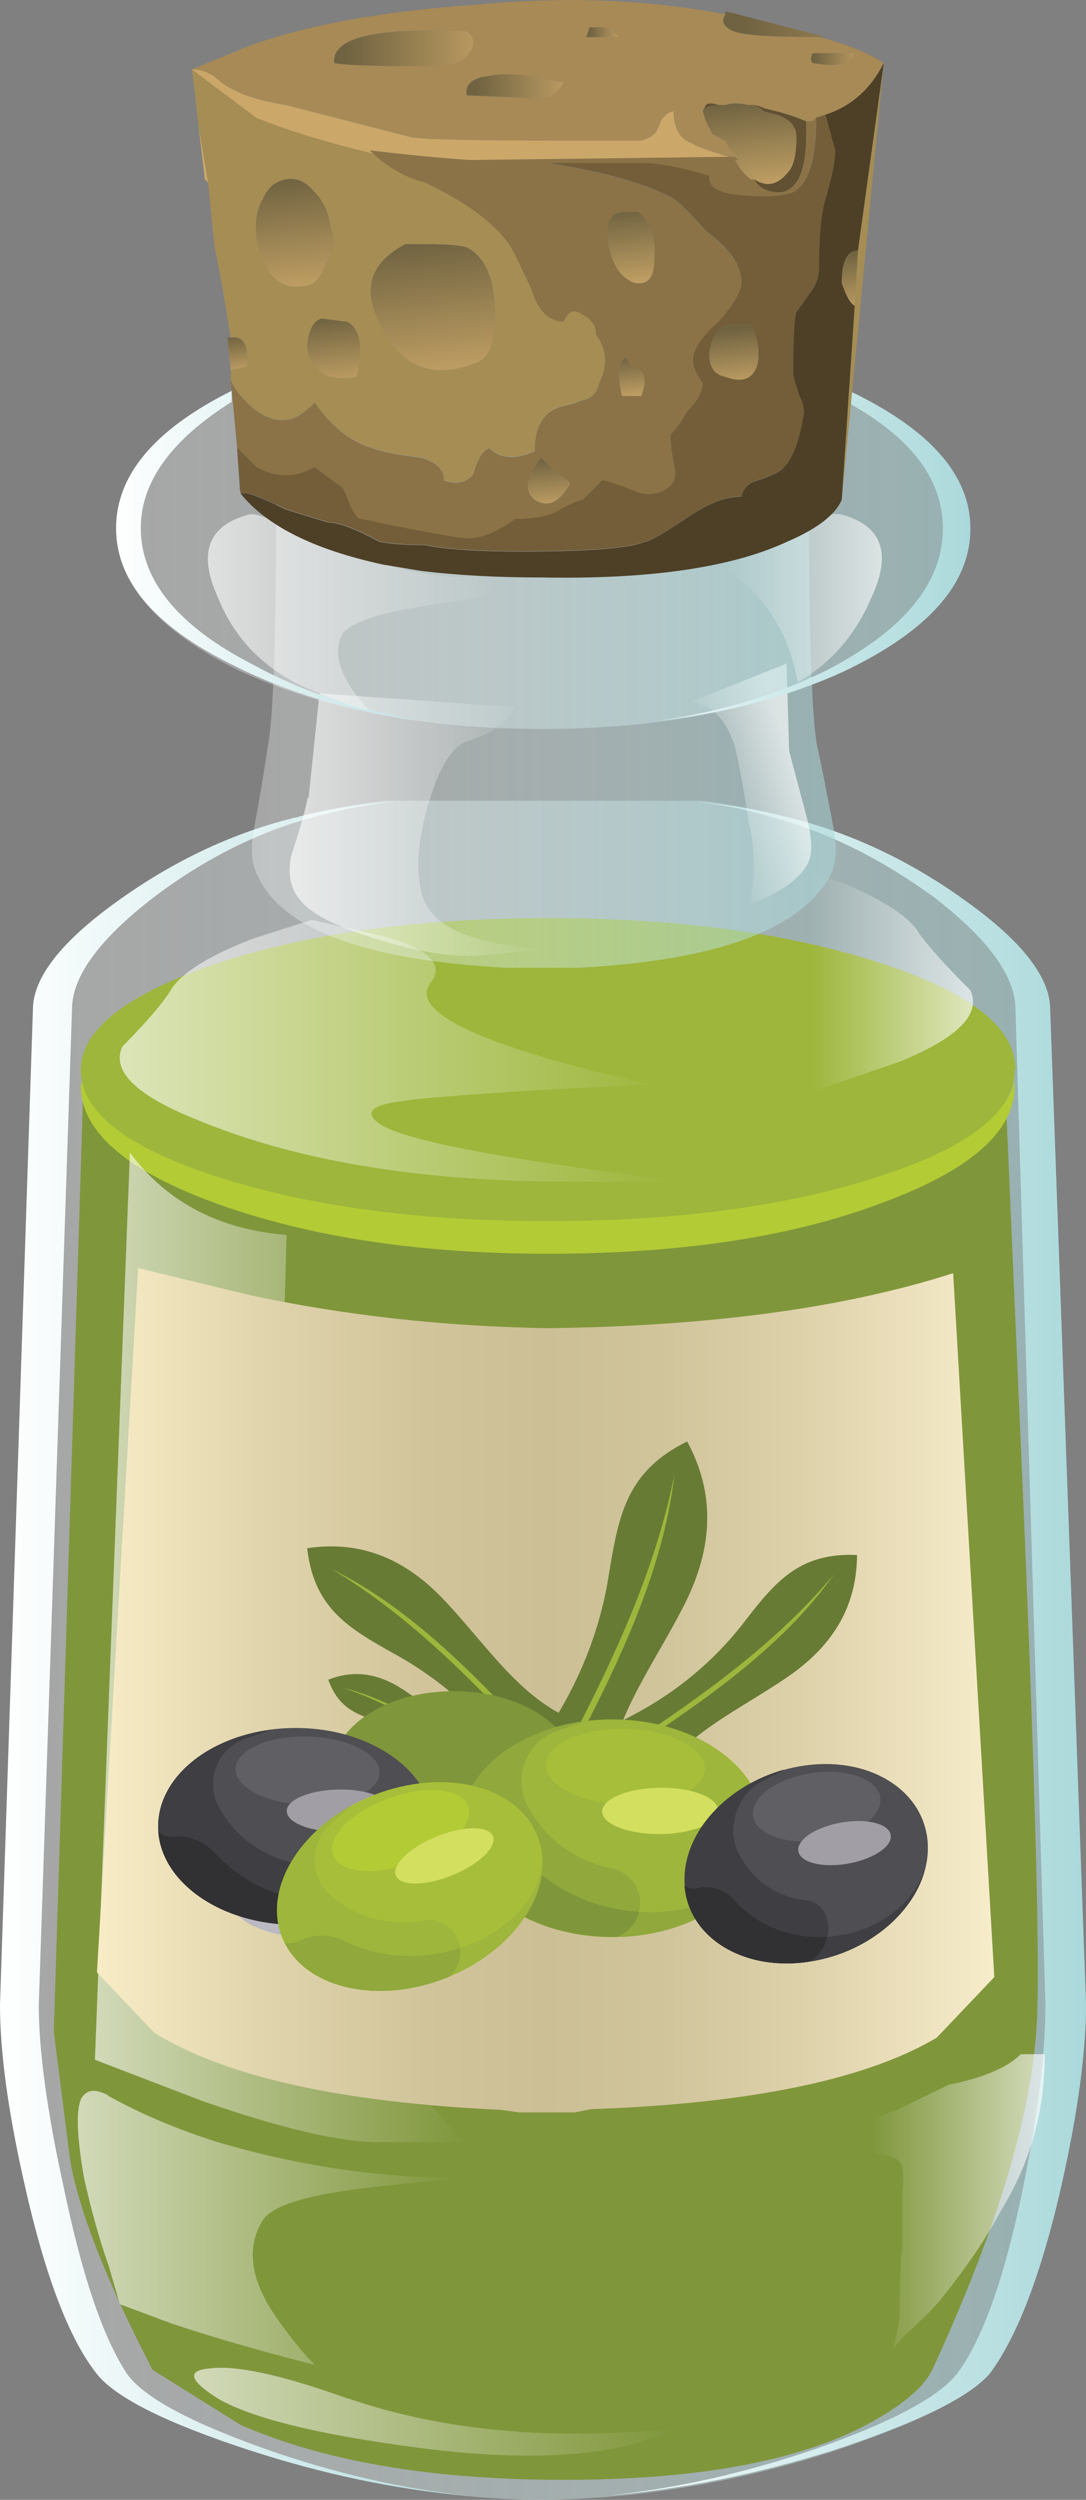 <?xml version="1.0" encoding="utf-8"?>
<!-- Generator: Adobe Illustrator 25.0.0, SVG Export Plug-In . SVG Version: 6.00 Build 0)  -->
<svg version="1.1"
	 id="svg2" xmlns:cc="http://creativecommons.org/ns#" xmlns:dc="http://purl.org/dc/elements/1.1/" xmlns:inkscape="http://www.inkscape.org/namespaces/inkscape" xmlns:ns1="http://sozi.baierouge.fr" xmlns:rdf="http://www.w3.org/1999/02/22-rdf-syntax-ns#" xmlns:sodipodi="http://sodipodi.sourceforge.net/DTD/sodipodi-0.dtd"
	 xmlns="http://www.w3.org/2000/svg" xmlns:xlink="http://www.w3.org/1999/xlink" x="0px" y="0px" viewBox="0 0 369.5 849.8"
	 style="enable-background:new 0 0 369.5 849.8;" xml:space="preserve">
<rect x="0" y="0" width="369.5" height="849.8" fill="#808080" stroke="none"/>
<style type="text/css">
	.st0{fill-rule:evenodd;clip-rule:evenodd;fill:url(#path11_1_);}
	.st1{fill-rule:evenodd;clip-rule:evenodd;fill:#80963B;}
	.st2{fill-rule:evenodd;clip-rule:evenodd;fill:#B3CB35;}
	.st3{fill-rule:evenodd;clip-rule:evenodd;fill:#9DB63B;}
	.st4{fill-rule:evenodd;clip-rule:evenodd;fill:url(#path100_1_);}
	.st5{fill-rule:evenodd;clip-rule:evenodd;fill:url(#path107_1_);}
	.st6{fill-rule:evenodd;clip-rule:evenodd;fill:url(#path114_1_);}
	.st7{fill-rule:evenodd;clip-rule:evenodd;fill:url(#path121_1_);}
	.st8{fill-rule:evenodd;clip-rule:evenodd;fill:url(#path128_1_);}
	.st9{fill-rule:evenodd;clip-rule:evenodd;fill:url(#path135_1_);}
	.st10{fill-rule:evenodd;clip-rule:evenodd;fill:url(#path142_1_);}
	.st11{fill-rule:evenodd;clip-rule:evenodd;fill:url(#path149_1_);}
	.st12{fill-rule:evenodd;clip-rule:evenodd;fill:url(#path156_1_);}
	.st13{fill-rule:evenodd;clip-rule:evenodd;fill:url(#path163_1_);}
	.st14{fill-rule:evenodd;clip-rule:evenodd;fill:url(#path170_1_);}
	.st15{fill-rule:evenodd;clip-rule:evenodd;fill:url(#path177_1_);}
	.st16{fill-rule:evenodd;clip-rule:evenodd;fill:url(#path184_1_);}
	.st17{fill-rule:evenodd;clip-rule:evenodd;fill:url(#path191_1_);}
	.st18{fill-rule:evenodd;clip-rule:evenodd;fill:url(#path198_1_);}
	.st19{fill-rule:evenodd;clip-rule:evenodd;fill:url(#path205_1_);}
	.st20{fill-rule:evenodd;clip-rule:evenodd;fill:url(#path212_1_);}
	.st21{fill-rule:evenodd;clip-rule:evenodd;fill:#A78A56;}
	.st22{fill-rule:evenodd;clip-rule:evenodd;fill:url(#path221_1_);}
	.st23{fill-rule:evenodd;clip-rule:evenodd;fill:url(#path228_1_);}
	.st24{fill-rule:evenodd;clip-rule:evenodd;fill:#615031;}
	.st25{fill-rule:evenodd;clip-rule:evenodd;fill:#8B7347;}
	.st26{fill-rule:evenodd;clip-rule:evenodd;fill:#A58D54;}
	.st27{fill-rule:evenodd;clip-rule:evenodd;fill:url(#path241_1_);}
	.st28{fill-rule:evenodd;clip-rule:evenodd;fill:#735E39;}
	.st29{fill-rule:evenodd;clip-rule:evenodd;fill:#4D4027;}
	.st30{fill-rule:evenodd;clip-rule:evenodd;fill:url(#path252_1_);}
	.st31{fill-rule:evenodd;clip-rule:evenodd;fill:#CBA769;}
	.st32{fill-rule:evenodd;clip-rule:evenodd;fill:url(#path261_1_);}
	.st33{fill-rule:evenodd;clip-rule:evenodd;fill:url(#path268_1_);}
	.st34{fill-rule:evenodd;clip-rule:evenodd;fill:url(#path275_1_);}
	.st35{fill-rule:evenodd;clip-rule:evenodd;fill:url(#path282_1_);}
	.st36{fill-rule:evenodd;clip-rule:evenodd;fill:url(#path289_1_);}
	.st37{fill-rule:evenodd;clip-rule:evenodd;fill:url(#path296_1_);}
	.st38{fill-rule:evenodd;clip-rule:evenodd;fill:url(#path303_1_);}
	.st39{fill-rule:evenodd;clip-rule:evenodd;fill:url(#path310_1_);}
	.st40{fill-rule:evenodd;clip-rule:evenodd;fill:url(#path317_1_);}
	.st41{fill-rule:evenodd;clip-rule:evenodd;fill:url(#path324_1_);}
	.st42{fill-rule:evenodd;clip-rule:evenodd;fill:url(#path331_1_);}
	.st43{fill-rule:evenodd;clip-rule:evenodd;fill:url(#path352_1_);}
	.st44{fill-rule:evenodd;clip-rule:evenodd;fill:#687B35;}
	.st45{fill-rule:evenodd;clip-rule:evenodd;fill:#BBBAC2;}
	.st46{fill-rule:evenodd;clip-rule:evenodd;fill:#90A83C;}
	.st47{fill-rule:evenodd;clip-rule:evenodd;fill:#A6BE39;}
	.st48{fill-rule:evenodd;clip-rule:evenodd;fill:#D3DF5F;}
	.st49{fill-rule:evenodd;clip-rule:evenodd;fill:#4F4E52;}
	.st50{fill-rule:evenodd;clip-rule:evenodd;fill:#3F3F43;}
	.st51{fill-rule:evenodd;clip-rule:evenodd;fill:#313033;}
	.st52{fill-rule:evenodd;clip-rule:evenodd;fill:#605F64;}
	.st53{fill-rule:evenodd;clip-rule:evenodd;fill:#A19EA5;}
</style>
<sodipodi:namedview  bordercolor="#666666" borderopacity="1" gridtolerance="10" guidetolerance="10" id="namedview369" inkscape:current-layer="svg2" inkscape:cx="8.408" inkscape:cy="19.320253" inkscape:pageopacity="0" inkscape:pageshadow="2" inkscape:window-height="645" inkscape:window-maximized="0" inkscape:window-width="785" inkscape:window-x="0" inkscape:window-y="0" inkscape:zoom="6.1077403" objecttolerance="10" pagecolor="#ffffff" showgrid="false">
	</sodipodi:namedview>
<linearGradient id="path11_1_" gradientUnits="userSpaceOnUse" x1="706.508" y1="-116.712" x2="1128.756" y2="-116.712" gradientTransform="matrix(0.85 0 0 -0.85 -598.2 461.794)">
	<stop  offset="0" style="stop-color:#FFFFFF;stop-opacity:0.298"/>
	<stop  offset="1" style="stop-color:#ABD9DB;stop-opacity:0.549"/>
</linearGradient>
<path id="path11" inkscape:connector-curvature="0" class="st0" d="M326.5,304.9c20.6,14.3,30.8,27.1,30.8,38.3l12.2,338.3
	c0,15.6-2.8,36.2-8.4,61.7c-6.8,29.9-15,51.1-24.3,63.6c-6.9,8.1-25.2,17.2-55.2,27.1c-33.6,10.6-67,15.9-100,15.9
	c-31.8-0.6-63.9-6.2-96.3-16.8c-28.6-9.3-46-18.1-52.3-26.2c-9.2-11.8-17.4-33-24.2-63.6c-5.5-24.9-8.4-45.5-8.4-61.7l11.2-338.3
	c0-11.2,10.3-24,30.9-38.3c18.7-13.1,38.3-22.1,58.9-27.1c12.5-3.1,22.4-5,29.9-5.6H238c7.5,0.6,17.4,2.5,29.9,5.6
	c20.5,5,40.2,14,58.8,27.1L326.5,304.9L326.5,304.9z"/>
<path id="path18" inkscape:connector-curvature="0" class="st1" d="M310.6,380.6c16.2-8.1,26.5-15.9,30.9-23.4l6.5,149.5
	c4.4,102.7,5.9,163.4,4.7,182.1c-1.8,30.6-13.7,69.5-35.5,116.8c-3.1,6.2-10.6,12.4-22.4,18.7C271.2,836.7,236.9,843,192,843
	s-81.6-6.2-110.2-18.7l-29.9-18.7c-15.5-29.9-24.9-53.6-28-71l-5.6-43.9l10.3-329l26.2,20.5c28,13.7,67.3,20.6,117.7,20.6
	c59.8,0,105.9-7.5,138.3-22.4L310.6,380.6z"/>
<path id="path20" inkscape:connector-curvature="0" class="st2" d="M345.2,366.5v2.8c0,15.6-15.6,29-46.7,40.2
	c-30.3,11.2-67.7,16.7-112.2,16.7c-43.5,0-80.9-5.7-112.2-16.9c-31-11.2-46.6-24.6-46.6-40.2l0.9-2.9c2.6,13.7,19.1,25.2,49.5,34.6
	c30.3,9.3,66.9,14,108.4,14c42.4,0,79-4.6,109.5-14c30.6-9.3,47.1-20.9,49.6-34.5L345.2,366.5z"/>
<path id="path27" inkscape:connector-curvature="0" class="st3" d="M345.2,363.7c0,14.3-15.6,26.5-46.7,36.4
	c-31,10-68.4,15-112.2,15c-43.5,0-80.9-5-112.2-15c-31-10-46.6-22.1-46.6-36.4c0-13.7,15.6-25.8,46.8-36.4
	c31.2-10.1,68.5-15.2,112.2-15.2s81,5,112.2,15s46.8,22.1,46.8,36.5L345.2,363.7z"/>
<linearGradient id="path100_1_" gradientUnits="userSpaceOnUse" x1="742.135" y1="-115.536" x2="890.605" y2="-115.536" gradientTransform="matrix(0.85 0 0 -0.85 -598.2 461.794)">
	<stop  offset="0" style="stop-color:#FFFFFF;stop-opacity:0.639"/>
	<stop  offset="1" style="stop-color:#FFFFFF;stop-opacity:0"/>
</linearGradient>
<path id="path100" inkscape:connector-curvature="0" class="st4" d="M44.2,391.8c12.5,16.8,30.3,26.2,53.3,28l-0.9,32.7
	c-1.9,29.9-5,64.2-9.3,102.8c-4.4,38.7,6.2,79.2,31.8,121.5c12.5,21.2,25.7,38.3,39.4,51.4h-29.9c-13.1,0-33-4.7-59.8-14l-36.5-14
	L44.2,391.8L44.2,391.8z"/>
<linearGradient id="path107_1_" gradientUnits="userSpaceOnUse" x1="704.088" y1="-116.124" x2="917.851" y2="-116.124" gradientTransform="matrix(0.85 0 0 -0.85 -598.2 461.794)">
	<stop  offset="0" style="stop-color:#FFFFFF"/>
	<stop  offset="1" style="stop-color:#ABD9DB"/>
</linearGradient>
<path id="path107" inkscape:connector-curvature="0" class="st5" d="M101.3,277.7c11.9-3,22.9-4.7,33.2-5.1
	c-8.1,0.7-17.3,2.3-27.6,5.1c-18.7,5-36.9,14-54.3,27.1c-18.7,14.3-28.1,27.1-28.1,38.3L13.2,681.5c0,15.6,2.8,36.2,8.4,61.7
	c6.2,29.9,13.3,51.1,21.5,63.6c5.6,8.1,21.8,16.8,48.6,26.2c22.9,7.9,45.4,13.1,67.7,15.4c-24.6-2.1-49.4-7.3-74.3-15.4
	c-28.6-9.3-46.1-18.1-52.3-26.2c-9.3-11.8-17.4-33-24.3-63.6C2.8,718.3,0,697.7,0,681.5l11.2-338.3c0-11.2,10.3-24,30.8-38.3
	c18.7-13.1,38.3-22.1,58.9-27.1h0.4V277.7z"/>
<linearGradient id="path114_1_" gradientUnits="userSpaceOnUse" x1="921.591" y1="-116.065" x2="1138.213" y2="-116.065" gradientTransform="matrix(0.85 0 0 -0.85 -598.2 461.794)">
	<stop  offset="0" style="stop-color:#FFFFFF"/>
	<stop  offset="1" style="stop-color:#ABD9DB"/>
</linearGradient>
<path id="path114" inkscape:connector-curvature="0" class="st6" d="M235.4,272.6c9.9,0.5,20.6,2.2,32.2,5.1
	c20.6,5,40.2,14,58.9,27.1c20.6,14.3,30.8,27.1,30.8,38.3l12.2,338.3c0,15.6-2.6,36.2-8.4,61.7c-6.8,29.9-15,51.1-24.2,63.6
	c-6.8,8.1-24.6,16.8-53.2,26.2c-25.9,8.1-51.5,13.3-76.6,15.4c22.7-2.3,45.7-7.5,69.2-15.4c26.8-9.3,43.3-18.1,49.5-26.2
	c8.7-11.8,16.2-33,22.4-63.6c5-24.9,7.5-45.5,7.5-61.7l-10.2-338.3c0-11.2-9.3-24-28-38.3c-18-13.1-36.4-22.1-55.1-27.1
	c-9.4-2.8-18.3-4.5-26.7-5.1L235.4,272.6L235.4,272.6z"/>
<linearGradient id="path121_1_" gradientUnits="userSpaceOnUse" x1="751.231" y1="123.052" x2="974.231" y2="123.052" gradientTransform="matrix(0.85 0 0 -0.85 -598.2 461.794)">
	<stop  offset="0" style="stop-color:#FFFFFF;stop-opacity:0.639"/>
	<stop  offset="1" style="stop-color:#FFFFFF;stop-opacity:0"/>
</linearGradient>
<path id="path121" inkscape:connector-curvature="0" class="st7" d="M230.3,401.7h-36.4c-51.1,0-93.8-7.1-128-21.5
	c-19.9-8.1-28-16.3-24.3-24.4c8.7-8.8,14.3-15.4,16.8-19.7c3.7-5.6,12.8-11.2,27.1-16.8c7.5-2.5,14.3-4.6,20.6-6.6l24.4,5.6
	c15.6,4.4,20.9,9.7,16,15.8c-7.5,10,17.4,21.6,74.8,34.6l-38.3,1.9c-28.7,1.8-43.9,3.1-45.8,3.7c-10.6,1.2-13.4,3.7-8.4,7.5
	c7.5,5.6,41.4,12.2,101.8,19.6L230.3,401.7z"/>
<linearGradient id="path128_1_" gradientUnits="userSpaceOnUse" x1="781.94" y1="-421.222" x2="974.371" y2="-421.222" gradientTransform="matrix(0.85 0 0 -0.85 -598.2 461.794)">
	<stop  offset="0" style="stop-color:#FFFFFF;stop-opacity:0.639"/>
	<stop  offset="1" style="stop-color:#FFFFFF;stop-opacity:0"/>
</linearGradient>
<path id="path128" inkscape:connector-curvature="0" class="st8" d="M118.1,815.2c32.4,11.2,69.8,14.6,112.2,10.3
	c-19.4,9.5-48.6,11.7-87.9,6.6c-33.6-4.4-56.4-9.9-68.2-16.7c-9.9-6.2-10.8-9.7-2.6-10.3c8.8-1.1,24.3,2.2,46.8,10.3L118.1,815.2z"
	/>
<linearGradient id="path135_1_" gradientUnits="userSpaceOnUse" x1="-6188.543" y1="2447.676" x2="-6125.866" y2="2447.676" gradientTransform="matrix(-0.85 0 0 0.85 -4931.171 -1747.674)">
	<stop  offset="0" style="stop-color:#FFFFFF;stop-opacity:0.639"/>
	<stop  offset="1" style="stop-color:#FFFFFF;stop-opacity:0"/>
</linearGradient>
<path id="path135" inkscape:connector-curvature="0" class="st9" d="M312.5,317c3.1,4.4,9,11,17.7,19.7c3.7,8.1-4.4,16.2-24.3,24.3
	l-32.7,11.2c5-13.9,5-27.9,0-42.2c-5-14.3-13.7-25.3-26.2-32.8l18.7-3.7l20.6,6.5c13.6,5.6,22.4,11.2,26.2,16.8L312.5,317z"/>
<linearGradient id="path142_1_" gradientUnits="userSpaceOnUse" x1="735.097" y1="-347.693" x2="889.015" y2="-347.693" gradientTransform="matrix(0.85 0 0 -0.85 -598.2 461.794)">
	<stop  offset="0" style="stop-color:#FFFFFF;stop-opacity:0.639"/>
	<stop  offset="1" style="stop-color:#FFFFFF;stop-opacity:0"/>
</linearGradient>
<path id="path142" inkscape:connector-curvature="0" class="st10" d="M36.7,712.4c11.2,6.2,23.7,11.5,37.4,15.8
	c27.4,8.1,55.2,12.2,83.2,12.2c-13.7,1.2-25.5,2.5-35.5,3.7c-19.3,2.5-30.2,6.2-32.7,11.2c-5.5,9.3-3.7,20.6,5.7,33.6
	c4.4,6.2,8.5,11.2,12.3,15c-17.4-4.4-33.6-9-48.6-14l-17.7-6.6l-3.8-13c-3.1-8.7-5.9-18.7-8.4-29.9c-2.5-14.3-2.8-23.4-0.9-27.1
	c1.8-3.1,4.9-3.3,9.3-0.9H36.7z"/>
<linearGradient id="path149_1_" gradientUnits="userSpaceOnUse" x1="-6217.133" y1="2936.499" x2="-6150.057" y2="2936.499" gradientTransform="matrix(-0.85 0 0 0.85 -4931.171 -1747.674)">
	<stop  offset="0" style="stop-color:#FFFFFF;stop-opacity:0.639"/>
	<stop  offset="1" style="stop-color:#FFFFFF;stop-opacity:0"/>
</linearGradient>
<path id="path149" inkscape:connector-curvature="0" class="st11" d="M347.1,698.3h8.4c0,19.4-5,37.1-15,53.3
	c-5,9.3-11.5,19-19.6,29c-1.8,2.6-6.2,7-13,13.2c-1.5,1.7-3.1,3.3-4.2,4.6c1.1-3.1,1.8-6.8,2.4-11.2c0-11.2,0.3-18.9,0.9-23.3v-18.7
	c0.6-5.5,0.3-9-0.9-10.3c-0.6-1.1-3.7-2.2-9.4-2.7c-13.7,1.3-24,1.3-30.8,0c4.4-3.1,10.9-5.9,19.6-8.4c4.4-1.3,11-3.4,19.7-6.6
	l17.6-8.5c11.9-2.4,19.9-5.9,24.3-10.2V698.3z"/>
<linearGradient id="path156_1_" gradientUnits="userSpaceOnUse" x1="805.252" y1="269.582" x2="1032.211" y2="269.582" gradientTransform="matrix(0.85 0 0 -0.85 -598.2 461.794)">
	<stop  offset="0" style="stop-color:#FFFFFF;stop-opacity:0.298"/>
	<stop  offset="1" style="stop-color:#ABD9DB;stop-opacity:0.549"/>
</linearGradient>
<path id="path156" inkscape:connector-curvature="0" class="st12" d="M177,136.6l7.5,0.9l7.5-0.9c23.7,0,43.6,2.8,59.8,8.4
	c15.6,5.6,23.4,12.1,23.4,19.6c0,49.2,0.9,78.8,2.8,88.8c1.9,8.7,3.7,18.1,5.6,28c1.3,6.8,0.9,12.1-0.9,15.9
	c-10,18.7-38.6,29.2-86,31.7h-24.3c-48.6-2.6-77-13.2-85-31.9c-1.9-3.7-2.2-9-0.9-15.9c1.9-10,3.4-19.3,4.7-28
	c1.9-10,2.8-39.6,2.8-88.8c0-7.5,7.8-14.1,23.4-19.7c16.2-5.6,36.1-8.4,59.8-8.4L177,136.6z"/>
<linearGradient id="path163_1_" gradientUnits="userSpaceOnUse" x1="821.526" y1="213.5" x2="921.591" y2="213.5" gradientTransform="matrix(0.85 0 0 -0.85 -598.2 461.794)">
	<stop  offset="0" style="stop-color:#FFFFFF;stop-opacity:0.639"/>
	<stop  offset="1" style="stop-color:#FFFFFF;stop-opacity:0"/>
</linearGradient>
<path id="path163" inkscape:connector-curvature="0" class="st13" d="M105,271.2l3.7-35.5l66.4,4.7c-2.5,5-7.5,8.7-15,11.2
	c-5.6,1.3-10.3,8.1-14,20.6c-3.7,11.8-4.7,22.1-2.8,30.8c2.5,11.9,17.1,18.4,43.9,19.7l-20.6,1.8c-10,1.3-22.1-0.3-36.5-4.7
	c-15-4.4-24.4-9-28.1-14c-3.1-3.7-4.2-8.7-2.9-15c2.5-7.5,4.4-14,5.6-19.6L105,271.2z"/>
<linearGradient id="path170_1_" gradientUnits="userSpaceOnUse" x1="-5619.508" y1="3410.818" x2="-5583.705" y2="3410.818" gradientTransform="matrix(-0.809 0.261 0.261 0.809 -5165.889 -1029.149)">
	<stop  offset="0" style="stop-color:#FFFFFF;stop-opacity:0.639"/>
	<stop  offset="1" style="stop-color:#FFFFFF;stop-opacity:0"/>
</linearGradient>
<path id="path170" inkscape:connector-curvature="0" class="st14" d="M267.6,225.4l0.9,29.9l5.7,21.5c2.4,8.7,2.4,14.6,0,17.8
	c-3.1,5-9.7,9.3-19.6,13.1c2.5-8.7,2.5-18.4,0-29c-1.8-11.7-3.4-20.2-4.6-25.1c-3.1-9.3-8.1-14.3-15-15l32.8-13.1L267.6,225.4z"/>
<linearGradient id="path177_1_" gradientUnits="userSpaceOnUse" x1="750.235" y1="319.582" x2="1091.553" y2="319.582" gradientTransform="matrix(0.85 0 0 -0.85 -598.2 461.794)">
	<stop  offset="0" style="stop-color:#FFFFFF;stop-opacity:0.298"/>
	<stop  offset="1" style="stop-color:#ABD9DB;stop-opacity:0.549"/>
</linearGradient>
<path id="path177" inkscape:connector-curvature="0" class="st15" d="M289.1,132.9c27.4,13.1,41.1,28.6,41.1,46.7
	c0,18.7-14.3,34.9-43,48.6c-28.7,13.1-62.9,19.6-102.8,19.6s-74.1-6.6-102.8-19.7c-28-13.7-42.1-29.9-42.1-48.6
	c0-18,13.1-33.6,39.3-46.7l0.9,7.5v0.9l0.9,10.1v0.9l0.9,13.1v0.9l0.9,1.8l7.5,7.5h0.9l2.9,1.9l0.9,0.9l11.2,5.6l5.5,1.9h1.9
	l8.4,2.8l6.5,0.9l10.3,2.8h3.7l8.4,0.9l3.7,0.9l10.3,1h3.7c6.8,0,12.1,0.3,15.8,0.9c36.1,0.7,63.8-3.7,83.1-13.1
	c10-4.3,16.3-9,18.7-14v-7.5l3-28.9L289.1,132.9z"/>
<linearGradient id="path184_1_" gradientUnits="userSpaceOnUse" x1="921.15" y1="320.993" x2="1092.25" y2="320.993" gradientTransform="matrix(0.85 0 0 -0.85 -598.2 461.794)">
	<stop  offset="0" style="stop-color:#FFFFFF"/>
	<stop  offset="1" style="stop-color:#ABD9DB"/>
</linearGradient>
<path id="path184" inkscape:connector-curvature="0" class="st16" d="M287.2,228.2c-18.6,8.5-39.6,14.1-63.1,16.8
	c20.9-3,39.8-8.7,56.5-16.8c26.8-13.7,40.2-29.9,40.2-48.6c0-16.8-11-31.1-32.8-43l1-3.7c27.4,13.1,41.1,28.7,41.1,46.7
	C330.3,198.3,315.9,214.5,287.2,228.2L287.2,228.2z"/>
<linearGradient id="path191_1_" gradientUnits="userSpaceOnUse" x1="750.052" y1="321.229" x2="913.893" y2="321.229" gradientTransform="matrix(0.85 0 0 -0.85 -598.2 461.794)">
	<stop  offset="0" style="stop-color:#FFFFFF"/>
	<stop  offset="1" style="stop-color:#ABD9DB"/>
</linearGradient>
<path id="path191" inkscape:connector-curvature="0" class="st17" d="M140,244.6c-22.5-3.3-42.6-9.4-60.3-18.3
	c-26.8-13.1-40.2-28.6-40.2-46.7s13.1-33.6,39.3-46.7v3.7c-20.6,13-30.9,27.3-30.9,42.9c0,18,13,33.6,38.5,46.6
	c15.6,8.6,33.5,14.6,53.8,18.3L140,244.6z"/>
<linearGradient id="path198_1_" gradientUnits="userSpaceOnUse" x1="787.438" y1="298.511" x2="902.897" y2="298.511" gradientTransform="matrix(0.85 0 0 -0.85 -598.2 461.794)">
	<stop  offset="0" style="stop-color:#FFFFFF;stop-opacity:0.639"/>
	<stop  offset="1" style="stop-color:#FFFFFF;stop-opacity:0"/>
</linearGradient>
<path id="path198" inkscape:connector-curvature="0" class="st18" d="M168.6,195.5l0.9,6.6c-12.4,1.9-22.4,3.4-29.9,4.7
	c-13.7,2.5-21.5,5.6-23.4,9.3c-3.1,6.8,0,15.3,9.3,25.2c-1.9,0-7.5-1.8-16.8-5.6c-16.8-6.2-28.4-17.2-34.6-32.7
	c-6.8-15-3.3-24.3,10.3-28c2-0.6,5.1,0.3,9.5,2.8c7.5,3.7,15.8,7.3,25.3,10.3c18.7,6.8,35.2,9.5,49.6,7.5L168.6,195.5z"/>
<linearGradient id="path205_1_" gradientUnits="userSpaceOnUse" x1="1056.402" y1="304.099" x2="994.384" y2="304.099" gradientTransform="matrix(0.85 0 0 -0.85 -598.2 461.794)">
	<stop  offset="0" style="stop-color:#FFFFFF;stop-opacity:0.639"/>
	<stop  offset="1" style="stop-color:#FFFFFF;stop-opacity:0"/>
</linearGradient>
<path id="path205" inkscape:connector-curvature="0" class="st19" d="M286.3,174.9c13.7,3.7,17.2,13.1,10.3,28
	c-5.6,13.1-14,22.7-25.2,29c-3.3-18.7-13-32.4-29-41.1l9.2-2.8c8.7-3.1,17.2-6.6,25.2-10.3c3.7-2.5,6.8-3.4,9.3-2.8L286.3,174.9z"/>
<linearGradient id="path212_1_" gradientUnits="userSpaceOnUse" x1="-5425.537" y1="1322.977" x2="-5351.864" y2="1322.977" gradientTransform="matrix(-1 0 0 1 -5099.042 -1314.777)">
	<stop  offset="0" style="stop-color:#C1A064"/>
	<stop  offset="1" style="stop-color:#706341"/>
</linearGradient>
<path id="path212" inkscape:connector-curvature="0" class="st20" d="M278.7,12.6h-1.1c-16.1,0-25.6-0.7-28.6-2.2s-3.7-3.3-2.2-5.5
	V3.8l34.1,8.8H278.7z"/>
<path id="path214" inkscape:connector-curvature="0" class="st21" d="M65.3,23.6L84,15.9c19.8-7.3,45.8-12.1,78.1-14.3
	c30.1-2.9,58.3-1.8,84.7,3.3c-1.5,2.2-0.7,4,2.2,5.5s12.4,2.2,28.6,2.2h1.1c8.8,2.2,16.1,5.1,22,8.8c-4.4,8.8-11,14.7-19.8,17.6
	l-3.3,1.1l-1.1,1.1c-3.7-1.5-7.7-2.6-12.1-3.3l-4.4-1.1c-1.4-0.7-2.9-1.1-4.4-1.1h-1.1c-2.9-0.7-5.5-0.7-7.7,0h-2.2
	c-2.2-0.7-3.7-0.7-4.4,0l-1.1,2.2l1.1,3.3l2.2,4.4l4.4,2.2l1.1,2.2l2.2,2.2c0.7,0.7,1.5,1.1,2.2,1.1h-4.4
	c-7.3-2.2-11.4-3.7-12.1-4.4c-4.4-1.5-6.6-5.1-6.6-11c-1.5,0-2.9,1.1-4.4,3.3c-0.7,2.2-1.5,3.7-2.2,4.4s-2.2,1.5-4.4,2.2h-27.5
	c-29.3,0-46.2-0.4-50.6-1.1l-42.9-11c-9.5-1.5-16.9-4-22-7.7C72.3,25.1,69,23.6,65.3,23.6z M276.5,18.1c-0.7,1.5-0.7,2.6,0,3.3
	c8,1.5,12.8,0.4,14.3-3.3H276.5z M210.5,12.6c-1.5-2.2-3.7-3.3-6.6-3.3h-3.3l-1.1,3.3H210.5z M166.5,25.8c-5.9,0.7-8.4,2.9-7.7,6.6
	l26.4,1.1c2.9-0.7,5.1-2.6,6.6-5.5l-12.1-2.2C174.6,25.1,170.2,25.1,166.5,25.8z M145.6,10.4c-22,0-32.6,3.7-31.9,11
	c2.9,0.7,13.2,1.1,30.8,1.1c6.6,0,11-0.7,13.2-2.2c2.2-2.2,3.3-4,3.3-5.5c0-2.9-1.5-4.4-4.4-4.4H145.6z"/>
<linearGradient id="path221_1_" gradientUnits="userSpaceOnUse" x1="-5392.549" y1="1334.852" x2="-5376.055" y2="1334.852" gradientTransform="matrix(-1 0 0 1 -5099.042 -1314.777)">
	<stop  offset="0" style="stop-color:#C1A064"/>
	<stop  offset="1" style="stop-color:#706341"/>
</linearGradient>
<path id="path221" inkscape:connector-curvature="0" class="st22" d="M276.5,18.1h14.3c-1.5,3.7-6.2,4.8-14.3,3.3
	C275.7,20.7,275.7,19.6,276.5,18.1z"/>
<linearGradient id="path228_1_" gradientUnits="userSpaceOnUse" x1="-2936.02" y1="-1482.102" x2="-2906.155" y2="-1482.102" gradientTransform="matrix(-0.11 -0.994 -0.994 0.11 -1538.715 -2691.571)">
	<stop  offset="0" style="stop-color:#C1A064"/>
	<stop  offset="1" style="stop-color:#706341"/>
</linearGradient>
<path id="path228" inkscape:connector-curvature="0" class="st23" d="M255.6,35.7c1.5,0.1,3,0.8,4.4,2.2l4.4,1.1
	c4.4,1.5,6.6,4,6.6,7.7c0,5.1-0.7,8.8-2.2,11c-3.7,5.1-7.7,6.2-12.1,3.3l-5.5-7.7h1.1c-0.8,0-1.5-0.4-2.2-1.1l-2.2-2.2l-1.1-2.2
	l-4.4-2.2l-2.2-4.4l-1.1-3.3c0.8-1.5,2.6-2.2,5.5-2.2h2.2c2.2-0.7,4.8-0.7,7.7,0C254.5,35.7,255.6,35.7,255.6,35.7z"/>
<path id="path230" inkscape:connector-curvature="0" class="st24" d="M239.1,37.9l1.1-2.2c0.7-0.7,2.2-0.7,4.4,0
	C241.7,35.7,239.8,36.4,239.1,37.9z M264.4,37.9c2.9,0.7,6.2,1.8,9.9,3.3v4.4c0,12.4-2.9,19.1-8.8,19.8c-4.4,0-7.3-1.5-8.8-4.4
	c4.4,2.9,8.4,1.8,12.1-3.3c1.5-2.2,2.2-5.9,2.2-11c0-3.7-2.2-6.2-6.6-7.7l-4.4-1.1c-1.4-1.4-2.9-2.1-4.4-2.2c1.5,0,3,0.4,4.4,1.1
	C260,36.8,264.4,37.9,264.4,37.9z"/>
<path id="path232" inkscape:connector-curvature="0" class="st25" d="M274.3,41.2h2.2l1.1-1.1v1.1c0,13.2-2.6,21.3-7.7,24.2
	c-3.7,1.5-9.5,1.8-17.6,1.1c-8.1-0.7-11.7-2.9-11-6.6c-9.5-2.9-17.2-4.4-23.1-4.4h-31.9c19,2.9,33.4,7,42.9,12.1
	c2.9,2.2,6.6,5.9,11,11c8,5.9,12.1,11.7,12.1,17.6c0,2.9-2.6,7.3-7.7,13.2c-5.9,5.1-8.8,9.5-8.8,13.2c0,2.2,1.1,4.8,3.3,7.7
	c0,2.9-1.8,6.2-5.5,9.9c-1.5,2.9-3.3,5.5-5.5,7.7c0,2.9,0.4,6.2,1.1,9.9c1.5,5.1-0.4,8.4-5.5,9.9c-2.9,0.7-5.9,0.4-8.8-1.1
	c-3.7-1.5-6.9-2.6-9.9-3.3l-6.6,6.6l-3.3,1.1l-4.4,2.2c-2.9,2.2-8.1,3.3-15.4,3.3c-5.9,4.4-11.4,6.6-16.5,6.6
	c-2.2,0-12.4-1.8-30.8-5.5c-2.9-0.7-4.8-1.1-5.5-1.1s-1.8-1.5-3.3-4.4c-1.5-4.4-2.6-6.6-3.3-6.6l-8.8-6.6c-6.6,3.7-13.2,3.7-19.8,0
	l-6.6-6.6l-2.2-23.1c0.7,2.2,2.6,4.8,5.5,7.7c5.1,5.1,10.3,7,15.4,5.5c2.2-0.7,4.8-2.6,7.7-5.5c5.9,8.8,13.6,14.3,23.1,16.5
	c2.9,0.7,7.3,1.5,13.2,2.2c5.1,1.5,7.7,4,7.7,7.7c4.4,1.5,7.7,0.7,9.9-2.2c1.5-5.1,3.3-8.1,5.5-8.8c3.7,3.7,8.8,4,15.4,1.1
	c0-8.8,3.3-13.9,9.9-15.4c2.9-0.7,5.5-1.5,7.7-2.2s3.7-2.6,4.4-5.5c2.9-5.9,2.6-11.4-1.1-16.5c0-2.9-1.5-5.1-4.4-6.6
	c-2.9-2.2-5.1-1.5-6.6,2.2c-5.1,0-8.8-3.7-11-11c-4.4-9.5-7-14.7-7.7-15.4c-5.1-7.3-14.7-14.3-28.6-20.9c-5.9-1.5-11.4-4.4-16.5-8.8
	l-1.1-1.1l-1.1-1.1c12.5,1.5,23.8,2.6,34.1,3.3l88-1.1h2.2l1.1,1.1h-1.1c1.5,2.9,3.3,5.1,5.5,6.6h1.1c1.5,2.9,4.4,4.4,8.8,4.4
	c5.9-0.7,8.8-7.3,8.8-19.8C274.3,45.6,274.3,41.2,274.3,41.2z M212.7,72c-5.1,0-6.9,4-5.5,12.1c1.5,6.6,4.4,10.6,8.8,12.1
	c4.4,0.7,6.6-1.8,6.6-7.7c0.7-7.3-1.1-12.8-5.5-16.5H212.7z M184.1,155.5c-5.1,6.6-5.9,11.4-2.2,14.3c4.4,2.9,8.4,1.1,12.1-5.5
	c-0.7-0.7-2.6-2.2-5.5-4.4L184.1,155.5z M211.6,134.6h6.6c2.2-5.9,1.1-9.2-3.3-9.9l-2.2-3.3C210.5,123.7,210.1,128,211.6,134.6z"/>
<path id="path234" inkscape:connector-curvature="0" class="st26" d="M276.5,41.2h-2.2c-3.7-1.5-7-2.6-9.9-3.3
	C268.8,38.6,272.8,39.7,276.5,41.2z M78.5,129.1v-3.3l5.5-1.1c0.7-7.3-1.1-10.6-5.5-9.9c-2.2-13.9-4-24.2-5.5-30.8l-2.2-22
	l-3.3-19.8l-2.2-18.7l22,16.5c11,4.4,24.2,8.4,39.6,12.1l1.1,1.1c5.1,4.4,10.6,7.3,16.5,8.8c13.9,6.6,23.4,13.6,28.6,20.9
	c0.7,0.7,3.3,5.9,7.7,15.4c2.2,7.3,5.9,11,11,11c1.5-3.7,3.7-4.4,6.6-2.2c2.9,1.5,4.4,3.7,4.4,6.6c3.7,5.1,4,10.6,1.1,16.5
	c-0.7,2.9-2.2,4.8-4.4,5.5s-4.8,1.5-7.7,2.2c-6.6,1.5-9.9,6.6-9.9,15.4c-6.6,2.9-11.7,2.6-15.4-1.1c-2.2,0.7-4,3.7-5.5,8.8
	c-2.2,2.9-5.5,3.7-9.9,2.2c0-3.7-2.6-6.2-7.7-7.7c-5.9-0.7-10.3-1.5-13.2-2.2c-9.5-2.2-17.2-7.7-23.1-16.5c-2.9,2.9-5.5,4.8-7.7,5.5
	c-5.1,1.5-10.3-0.4-15.4-5.5C81.1,133.9,79.3,131.3,78.5,129.1z M251.2,53.3v1.1l-1.1-1.1H251.2z M300.7,21.4l-14.3,148.4l4.4-66
	l1.1-18.7C291.9,85.2,300.7,21.4,300.7,21.4z M89.5,67.6c-2.2,3.7-2.9,8.1-2.2,13.2c0.7,5.1,2.6,9.5,5.5,13.2c2.9,2.9,6.2,4,9.9,3.3
	c3.7,0,6.2-2.2,7.7-6.6c2.9-4.4,3.7-8.8,2.2-13.2c-0.7-5.1-2.6-9.2-5.5-12.1c-2.9-3.7-6.2-5.1-9.9-4.4C93.6,61.7,91,63.9,89.5,67.6z
	 M106,122.6c2.2,5.1,7.3,6.9,15.4,5.5c2.2-10.3,1.1-16.5-3.3-18.7l-8.8-1.1c-2.2,0.7-3.7,2.9-4.4,6.6
	C104.2,117.8,104.6,120.4,106,122.6z M137.9,83c-12.5,6.6-15,16.1-7.7,28.6c6.6,13.2,16.9,17.2,30.8,12.1c6.6-1.5,8.8-10.3,6.6-26.4
	c-1.5-6.6-4.4-11-8.8-13.2c-2.2-0.7-6.9-1.1-14.3-1.1H137.9z"/>
<linearGradient id="path241_1_" gradientUnits="userSpaceOnUse" x1="-2936.746" y1="-1478.742" x2="-2906.881" y2="-1478.742" gradientTransform="matrix(-0.11 -0.994 -0.994 0.11 -1538.715 -2691.571)">
	<stop  offset="0" style="stop-color:#C1A064"/>
	<stop  offset="1" style="stop-color:#706341"/>
</linearGradient>
<path id="path241" inkscape:connector-curvature="0" class="st27" d="M251.2,54.4v-1.1l5.5,7.7h-1.1c-2.2-1.5-4-3.7-5.5-6.6
	C250.1,54.4,251.2,54.4,251.2,54.4z"/>
<path id="path243" inkscape:connector-curvature="0" class="st28" d="M81.8,167.6l-1.1-15.4l6.6,6.6c6.6,3.7,13.2,3.7,19.8,0
	l8.8,6.6c0.7,0,1.8,2.2,3.3,6.6c1.5,2.9,2.6,4.4,3.3,4.4s2.6,0.4,5.5,1.1c18.3,3.7,28.6,5.5,30.8,5.5c5.1,0,10.6-2.2,16.5-6.6
	c7.3,0,12.4-1.1,15.4-3.3l4.4-2.2l3.3-1.1l6.6-6.6c2.9,0.7,6.2,1.8,9.9,3.3c2.9,1.5,5.8,1.8,8.8,1.1c5.1-1.5,7-4.8,5.5-9.9
	c-0.7-3.7-1.1-7-1.1-9.9c2.2-2.2,4-4.8,5.5-7.7c3.7-3.7,5.5-6.9,5.5-9.9c-2.2-2.9-3.3-5.5-3.3-7.7c0-3.7,2.9-8.1,8.8-13.2
	c5.1-5.9,7.7-10.3,7.7-13.2c0-5.9-4-11.7-12.1-17.6c-4.4-5.1-8-8.8-11-11c-9.5-5.1-23.8-9.2-42.8-12.1h31.9c5.8,0,13.5,1.5,23.1,4.4
	c-0.7,3.7,2.9,5.9,11,6.6c8,0.7,13.9,0.4,17.6-1.1c5.1-2.9,7.7-11,7.7-24.2V40l3.3-1.1l3.3,12.1c0,3.7-1.1,9.2-3.3,16.5
	c-1.4,5.1-2.2,12.8-2.2,23.1c0,2.9-0.7,5.5-2.2,7.7l-5.5,7.7c-0.7,2.2-1.1,9.2-1.1,20.9c0,0.7,0.7,3.3,2.2,7.7
	c1.5,2.9,1.8,5.5,1.1,7.7c-1.5,8.8-4,14.7-7.7,17.6c-0.7,0.7-3.3,1.8-7.7,3.3c-2.9,0.7-4.8,2.6-5.5,5.5c-5.1,0-11,2.2-17.6,6.6
	c-8.8,5.9-13.9,8.8-15.4,8.8c-5.1,2.2-19.1,3.3-41.8,3.3c-14.7,0-25.7-0.7-33-2.2c-6.6,0-11.7-0.4-15.4-1.1
	c-8.1-4.4-13.9-6.6-17.6-6.6l-14.3-4.4c-5.9-2.9-10.3-4.8-13.2-5.5C84,167.6,81.8,167.6,81.8,167.6z M255.6,110.5h-7.7
	c-3.7,0.7-5.9,4-6.6,9.9c0,4.4,1.8,7,5.5,7.7c5.9,2.2,9.5,0.7,11-4.4C258.5,119.3,257.8,114.9,255.6,110.5z"/>
<path id="path245" inkscape:connector-curvature="0" class="st29" d="M300.7,21.4l-8.8,63.8c-3.7,0-5.5,3.7-5.5,11
	c1.5,4.4,2.9,7,4.4,7.7l-4.4,66c-2.2,5.1-8.4,9.9-18.7,14.3c-19,8.8-46.9,12.8-83.6,12.1c-14.6,0-28.2-0.7-40.7-2.2l-13.2-2.2
	c-23.5-5.1-39.6-13.2-48.4-24.2H84c2.9,0.7,7.3,2.6,13.2,5.5l14.3,4.4c3.7,0,9.5,2.2,17.6,6.6c3.7,0.7,8.8,1.1,15.4,1.1
	c7.3,1.5,18.3,2.2,33,2.2c22.7,0,36.7-1.1,41.8-3.3c1.5,0,6.6-2.9,15.4-8.8c6.6-4.4,12.4-6.6,17.6-6.6c0.7-2.9,2.6-4.8,5.5-5.5
	c4.4-1.5,6.9-2.6,7.7-3.3c3.7-2.9,6.2-8.8,7.7-17.6c0.7-2.2,0.4-4.8-1.1-7.7c-1.5-4.4-2.2-6.9-2.2-7.7c0-11.7,0.4-18.7,1.1-20.9
	l5.5-7.7c1.5-2.2,2.2-4.8,2.2-7.7c0-10.3,0.7-17.9,2.2-23.1c2.2-7.3,3.3-12.8,3.3-16.5L280.9,39C289.7,36.1,296.3,30.2,300.7,21.4z"
	/>
<linearGradient id="path252_1_" gradientUnits="userSpaceOnUse" x1="-5310.629" y1="1325.727" x2="-5299.629" y2="1325.727" gradientTransform="matrix(-1 0 0 1 -5099.042 -1314.777)">
	<stop  offset="0" style="stop-color:#C1A064"/>
	<stop  offset="1" style="stop-color:#706341"/>
</linearGradient>
<path id="path252" inkscape:connector-curvature="0" class="st30" d="M210.5,12.6h-11l1.1-3.3h3.3C206.8,9.3,209,10.4,210.5,12.6z"
	/>
<path id="path254" inkscape:connector-curvature="0" class="st31" d="M126.9,52.2c-15.4-3.7-28.6-7.7-39.6-12.1l-22-16.5
	c3.7,0,7,1.5,9.9,4.4c5.1,3.7,12.4,6.2,22,7.7l42.9,11c4.4,0.7,21.3,1.1,50.6,1.1h27.5c2.2-0.7,3.7-1.5,4.4-2.2s1.5-2.2,2.2-4.4
	c1.5-2.2,2.9-3.3,4.4-3.3c0,5.9,2.2,9.5,6.6,11c0.7,0.7,4.8,2.2,12.1,4.4l-88,1.1c-10.3-0.7-21.6-1.8-34.1-3.3
	C125.8,51.1,126.9,52.2,126.9,52.2z M70.8,62.1L69.7,61l-2.2-18.7L70.8,62.1z"/>
<linearGradient id="path261_1_" gradientUnits="userSpaceOnUse" x1="-2958.798" y1="-1438.986" x2="-2933.353" y2="-1438.986" gradientTransform="matrix(-0.108 -0.994 -0.994 0.108 -1533.617 -2688.971)">
	<stop  offset="0" style="stop-color:#C1A064"/>
	<stop  offset="1" style="stop-color:#706341"/>
</linearGradient>
<path id="path261" inkscape:connector-curvature="0" class="st32" d="M212.7,72h4.4c4.4,3.7,6.2,9.2,5.5,16.5c0,5.9-2.2,8.4-6.6,7.7
	c-4.4-1.5-7.3-5.5-8.8-12.1C205.7,76,207.5,72,212.7,72z"/>
<linearGradient id="path268_1_" gradientUnits="userSpaceOnUse" x1="-3013.052" y1="-1465.148" x2="-2993.699" y2="-1465.148" gradientTransform="matrix(-0.114 -0.994 -0.994 0.114 -1548.91 -2696.767)">
	<stop  offset="0" style="stop-color:#C1A064"/>
	<stop  offset="1" style="stop-color:#706341"/>
</linearGradient>
<path id="path268" inkscape:connector-curvature="0" class="st33" d="M255.6,110.5c2.2,4.4,2.9,8.8,2.2,13.2
	c-1.5,5.1-5.1,6.6-11,4.4c-3.7-0.7-5.5-3.3-5.5-7.7c0.7-5.9,2.9-9.2,6.6-9.9C247.9,110.5,255.6,110.5,255.6,110.5z"/>
<linearGradient id="path275_1_" gradientUnits="userSpaceOnUse" x1="-2973.768" y1="-1512.791" x2="-2953.294" y2="-1512.791" gradientTransform="matrix(-0.107 -0.994 -0.994 0.107 -1531.069 -2687.67)">
	<stop  offset="0" style="stop-color:#C1A064"/>
	<stop  offset="1" style="stop-color:#706341"/>
</linearGradient>
<path id="path275" inkscape:connector-curvature="0" class="st34" d="M291.9,85.2l-1.1,18.7c-1.5-0.7-2.9-3.3-4.4-7.7
	C286.4,88.8,288.2,85.2,291.9,85.2z"/>
<linearGradient id="path282_1_" gradientUnits="userSpaceOnUse" x1="-3028.738" y1="-1291.15" x2="-3015.983" y2="-1291.15" gradientTransform="matrix(-0.129 -0.992 -0.992 0.129 -1589.742 -2711.166)">
	<stop  offset="0" style="stop-color:#C1A064"/>
	<stop  offset="1" style="stop-color:#706341"/>
</linearGradient>
<path id="path282" inkscape:connector-curvature="0" class="st35" d="M78.5,125.8l-1.1-11h1.1c4.4-0.7,6.2,2.6,5.5,9.9L78.5,125.8z"
	/>
<linearGradient id="path289_1_" gradientUnits="userSpaceOnUse" x1="-5294.398" y1="1344.165" x2="-5260.86" y2="1344.165" gradientTransform="matrix(-1 0 0 1 -5099.042 -1314.777)">
	<stop  offset="0" style="stop-color:#C1A064"/>
	<stop  offset="1" style="stop-color:#706341"/>
</linearGradient>
<path id="path289" inkscape:connector-curvature="0" class="st36" d="M166.5,25.8c3.7-0.7,8-0.7,13.2,0l12.1,2.2
	c-1.5,2.9-3.7,4.8-6.6,5.5l-26.4-1.1C158.1,28.7,160.6,26.5,166.5,25.8z"/>
<linearGradient id="path296_1_" gradientUnits="userSpaceOnUse" x1="-5266.095" y1="1331.227" x2="-5216.612" y2="1331.227" gradientTransform="matrix(-1 0 0 1 -5099.042 -1314.777)">
	<stop  offset="0" style="stop-color:#C1A064"/>
	<stop  offset="1" style="stop-color:#706341"/>
</linearGradient>
<path id="path296" inkscape:connector-curvature="0" class="st37" d="M145.6,10.4h11c2.9,0,4.4,1.5,4.4,4.4c0,1.5-1.1,3.3-3.3,5.5
	c-2.2,1.5-6.6,2.2-13.2,2.2c-17.6,0-27.9-0.4-30.8-1.1C113,14.1,123.6,10.4,145.6,10.4z"/>
<linearGradient id="path303_1_" gradientUnits="userSpaceOnUse" x1="-2964.229" y1="-1321.307" x2="-2925.501" y2="-1321.307" gradientTransform="matrix(-0.114 -0.994 -0.994 0.114 -1548.91 -2696.767)">
	<stop  offset="0" style="stop-color:#C1A064"/>
	<stop  offset="1" style="stop-color:#706341"/>
</linearGradient>
<path id="path303" inkscape:connector-curvature="0" class="st38" d="M89.5,67.6c1.5-3.7,4-5.9,7.7-6.6c3.7-0.7,6.9,0.7,9.9,4.4
	c2.9,2.9,4.8,7,5.5,12.1c1.5,4.4,0.7,8.8-2.2,13.2c-1.5,4.4-4,6.6-7.7,6.6c-3.7,0.7-7-0.4-9.9-3.3c-2.9-3.7-4.8-8.1-5.5-13.2
	C86.6,75.6,87.3,71.2,89.5,67.6z"/>
<linearGradient id="path310_1_" gradientUnits="userSpaceOnUse" x1="-3008.339" y1="-1329.781" x2="-2985.093" y2="-1329.781" gradientTransform="matrix(-0.118 -0.993 -0.993 0.118 -1560.405 -2699.418)">
	<stop  offset="0" style="stop-color:#C1A064"/>
	<stop  offset="1" style="stop-color:#706341"/>
</linearGradient>
<path id="path310" inkscape:connector-curvature="0" class="st39" d="M106,122.6c-1.5-2.2-1.8-4.8-1.1-7.7c0.7-3.7,2.2-5.9,4.4-6.6
	l8.8,1.1c4.4,2.2,5.5,8.4,3.3,18.7C113.3,129.5,108.2,127.7,106,122.6z"/>
<linearGradient id="path317_1_" gradientUnits="userSpaceOnUse" x1="-3009.68" y1="-1365.199" x2="-2963.167" y2="-1365.199" gradientTransform="matrix(-0.118 -0.993 -0.993 0.118 -1560.405 -2699.418)">
	<stop  offset="0" style="stop-color:#C1A064"/>
	<stop  offset="1" style="stop-color:#706341"/>
</linearGradient>
<path id="path317" inkscape:connector-curvature="0" class="st40" d="M137.9,83h6.6c7.3,0,12.1,0.4,14.3,1.1
	c4.4,2.2,7.3,6.6,8.8,13.2c2.2,16.1,0,24.9-6.6,26.4c-13.9,5.1-24.2,1.1-30.8-12.1C122.9,99.1,125.4,89.6,137.9,83z"/>
<linearGradient id="path324_1_" gradientUnits="userSpaceOnUse" x1="-3009.151" y1="-1405.583" x2="-2992.569" y2="-1405.583" gradientTransform="matrix(-0.1 -0.995 -0.995 0.1 -1511.927 -2681.123)">
	<stop  offset="0" style="stop-color:#C1A064"/>
	<stop  offset="1" style="stop-color:#706341"/>
</linearGradient>
<path id="path324" inkscape:connector-curvature="0" class="st41" d="M184.1,155.5l4.4,4.4c2.9,2.2,4.8,3.7,5.5,4.4
	c-3.7,6.6-7.7,8.4-12.1,5.5C178.2,166.9,178.9,162.1,184.1,155.5z"/>
<linearGradient id="path331_1_" gradientUnits="userSpaceOnUse" x1="-3026.852" y1="-1428.463" x2="-3013.019" y2="-1428.463" gradientTransform="matrix(-0.119 -0.993 -0.993 0.119 -1562.954 -2700.719)">
	<stop  offset="0" style="stop-color:#C1A064"/>
	<stop  offset="1" style="stop-color:#706341"/>
</linearGradient>
<path id="path331" inkscape:connector-curvature="0" class="st42" d="M211.6,134.6c-1.5-6.6-1.1-11,1.1-13.2l2.2,3.3
	c4.4,0.7,5.5,4,3.3,9.9C218.2,134.6,211.6,134.6,211.6,134.6z"/>
<linearGradient id="path352_1_" gradientUnits="userSpaceOnUse" x1="743.123" y1="-112.747" x2="1102.3" y2="-112.747" gradientTransform="matrix(0.85 5.000000e-03 0 -0.85 -598.2 474.538)">
	<stop  offset="0" style="stop-color:#F8ECC6"/>
	<stop  offset="8.000000e-03" style="stop-color:#F7EBC5"/>
	<stop  offset="0.196" style="stop-color:#DFD3AB"/>
	<stop  offset="0.365" style="stop-color:#D1C49B"/>
	<stop  offset="0.498" style="stop-color:#CCBF95"/>
	<stop  offset="0.624" style="stop-color:#D0C49B"/>
	<stop  offset="0.78" style="stop-color:#DDD1AA"/>
	<stop  offset="0.957" style="stop-color:#F2E7C4"/>
	<stop  offset="1" style="stop-color:#F8EDCB"/>
</linearGradient>
<path id="path352" inkscape:connector-curvature="0" class="st43" d="M46.7,431l38.4,9.3c32.4,6.9,66,10.6,100.9,11.2
	c55.4-0.6,101.6-6.9,138.3-18.7l14,239.3l-19.6,20.6C294.5,707,255.1,715.1,201,717l-5.5,1.1h-18.7l-6.6-0.9
	C116,714.7,76.7,706,52.5,691L33,670.5l14-239.3L46.7,431z"/>
<g>
	<path class="st44" d="M158.4,601.7l-3.7-3.2c-7-6-15.1-10.2-23-12.5c-9.4-2.7-16.3-4.6-20-15c7.3-2.9,15.7-3.1,25.7,3.5
		c10.6,7,19.4,16.4,32.1,15.8L158.4,601.7z"/>
	<path class="st3" d="M160.5,597.6c-14-9.7-28.2-18.8-44-23.9c15.8,3.8,30.2,13.2,44.5,23.1C160.9,597,160.7,597.3,160.5,597.6z"/>
</g>
<g>
	<path class="st44" d="M178.7,603.8l-5.6-7.6c-10.6-14.3-23.8-25.5-37.7-33.3c-16.3-9.1-28.5-15.7-30.9-36.6
		c14.8-2.2,30.8,0.9,46.5,17.5c16.8,17.7,29.2,39.1,53.2,43.5L178.7,603.8z"/>
	<path class="st3" d="M184.6,597c-22-24.1-44.6-47.4-71.9-63.7c27.9,13.8,50.8,37.8,73.3,62.5C185.5,596.2,185,596.6,184.6,597z"/>
</g>
<g>
	<path class="st44" d="M180.4,597l5.9-8.8c11-16.5,17.9-34.5,20.7-52c3.4-20.5,5.7-35.8,26.8-46.2c7.9,14.7,10.6,32.6-0.9,55.4
		c-12.3,24.3-30,45.4-25.6,72.2L180.4,597z"/>
	<path class="st3" d="M189.7,600.6c17-32.2,32.9-64.6,39.8-99.5c-4,34.5-20.5,67.5-37.9,100.4C190.9,601.2,190.3,600.9,189.7,600.6z
		"/>
</g>
<g>
	<path class="st44" d="M207.6,587.1l8-4.2c15-7.9,27.6-18.7,36.9-30.6c10.9-14.1,19-24.6,39.1-23.7c-0.1,14.3-5.4,28.9-23.4,41.3
		c-19.2,13.2-41.1,21.8-48.8,43.8L207.6,587.1z"/>
	<path class="st3" d="M213.1,593.6c26-17.2,51.2-35.1,70.7-58.5c-17.1,24.3-43.1,42.3-69.7,59.9
		C213.8,594.6,213.4,594.1,213.1,593.6z"/>
</g>
<path class="st45" d="M111.5,659.3c17.4,0,31.7-5.1,31.7-11.4c0-6.3-14.2-11.4-31.7-11.4c-17.4,0-31.7,5.1-31.7,11.4
	C79.9,654.2,94.1,659.3,111.5,659.3z"/>
<g>
	<path class="st1" d="M154.4,574.9c22.8,0,41.4,12.1,41.4,27c0,14.9-18.5,27-41.4,27c-22.8,0-41.4-12.1-41.4-27
		C113.1,587,131.6,574.9,154.4,574.9z"/>
	<path class="st1" d="M155.6,628.9c-0.4,0-0.8,0-1.1,0c-22.8,0-41.4-12.1-41.4-27c0-13.3,14.7-24.4,34.1-26.6l-7.8,2.5
		c-4,1.3-7.2,4-8.7,7.6c-1.5,3.6-1.3,7.6,0.7,11c4.7,8,13.1,13.7,22.8,15.4c5,0.9,8.4,5.1,7.8,9.7C161.5,625,159,627.8,155.6,628.9z
		"/>
	<path class="st1" d="M194.7,608.1c-4.3,11.9-20.7,20.8-40.3,20.8c-22,0-40-11.2-41.3-25.3c1.2,0.8,2.7,1.3,4.3,1.1
		c4.8-0.4,9.4,1.3,12.6,4.5C149.2,628.5,185.8,626.4,194.7,608.1z"/>
	<path class="st1" d="M155.6,628.9c-0.4,0-0.8,0-1.2,0c-22,0-40-11.2-41.3-25.3c1.2,0.8,2.7,1.3,4.3,1.1c4.8-0.4,9.4,1.3,12.6,4.5
		c8.5,8.5,20.3,12.8,31.6,13.5C160.9,625.6,158.6,627.9,155.6,628.9z"/>
	<path class="st1" d="M156.6,577.2c11.9-0.1,22.3,4,23.1,9.2c0.8,5.2-8.2,9.5-20.2,9.6c-11.9,0.1-22.3-4-23.1-9.2
		C135.6,581.6,144.6,577.3,156.6,577.2z"/>
	<path class="st1" d="M165.7,591.9c8.7-0.5,16.5,1.7,17.5,4.9c1,3.2-5.2,6.1-13.8,6.5c-8.7,0.4-16.5-1.7-17.5-4.9
		C150.8,595.3,157,592.3,165.7,591.9z"/>
</g>
<g>
	<ellipse class="st3" cx="208.3" cy="621.5" rx="51.7" ry="37"/>
	<path class="st46" d="M209.8,658.4c-0.5,0-1,0-1.4,0c-28.5,0-51.7-16.5-51.7-37c0-18.2,18.4-33.3,42.6-36.4l-9.8,3.4
		c-5,1.7-9,5.5-10.9,10.5c-1.9,4.9-1.6,10.4,0.9,15.1c5.9,11,16.3,18.7,28.5,21.1c6.2,1.2,10.5,7,9.7,13.3
		C217.2,653.1,214,656.9,209.8,658.4z"/>
	<path class="st46" d="M258.6,630c-5.3,16.3-25.8,28.5-50.3,28.5c-27.5,0-49.9-15.3-51.6-34.7c1.5,1.2,3.4,1.7,5.4,1.6
		c5.9-0.5,11.8,1.8,15.8,6.2C201.8,657.9,247.5,655,258.6,630z"/>
	<path class="st1" d="M209.8,658.4c-0.5,0-1,0-1.4,0c-27.5,0-49.9-15.3-51.6-34.7c1.5,1.2,3.4,1.7,5.4,1.6
		c5.9-0.5,11.8,1.8,15.8,6.2c10.6,11.6,25.3,17.6,39.5,18.4C216.4,653.9,213.5,657.1,209.8,658.4z"/>
	<path class="st47" d="M211,587.7c14.9-0.2,27.8,5.5,28.8,12.6c1,7.1-10.3,13-25.2,13.2c-14.9,0.2-27.8-5.5-28.8-12.6
		C184.8,593.7,196.1,587.8,211,587.7z"/>
	<path class="st48" d="M222.3,607.8c10.8-0.6,20.6,2.4,21.9,6.7c1.3,4.3-6.5,8.3-17.3,8.9c-10.8,0.6-20.6-2.4-21.9-6.7
		C203.8,612.4,211.5,608.4,222.3,607.8z"/>
</g>
<g>
	<path class="st49" d="M100.6,587.4c25.8,0,46.8,15,46.8,33.4c0,18.5-20.9,33.4-46.8,33.4c-25.8,0-46.8-15-46.8-33.4
		C53.9,602.4,74.8,587.4,100.6,587.4z"/>
	<path class="st50" d="M101.9,654.3c-0.4,0-0.9,0-1.3,0c-25.8,0-46.8-15-46.8-33.4c0-16.5,16.6-30.2,38.6-32.9l-8.9,3
		c-4.5,1.6-8.1,5-9.9,9.5c-1.7,4.4-1.5,9.4,0.8,13.7c5.3,9.9,14.8,16.9,25.8,19.1c5.6,1.1,9.5,6.3,8.8,12
		C108.6,649.5,105.7,652.9,101.9,654.3z"/>
	<path class="st50" d="M146.1,628.5c-4.8,14.8-23.4,25.8-45.5,25.8c-24.9,0-45.2-13.9-46.7-31.4c1.4,1,3.1,1.6,4.9,1.4
		c5.4-0.5,10.6,1.6,14.3,5.6C94.7,653.8,136,651.2,146.1,628.5z"/>
	<path class="st51" d="M101.9,654.3c-0.4,0-0.9,0-1.3,0c-24.9,0-45.2-13.9-46.7-31.4c1.4,1,3.1,1.6,4.9,1.4
		c5.4-0.5,10.6,1.6,14.3,5.6c9.6,10.5,22.9,15.9,35.8,16.7C107.9,650.2,105.3,653.1,101.9,654.3z"/>
	<path class="st52" d="M103,590.3c13.5-0.1,25.2,5,26.1,11.4c0.9,6.4-9.3,11.8-22.8,11.9c-13.5,0.1-25.2-5-26.1-11.4
		C79.3,595.8,89.5,590.4,103,590.3z"/>
	<path class="st53" d="M113.3,608.4c9.8-0.6,18.6,2.2,19.8,6.1c1.1,3.9-5.8,7.5-15.6,8.1c-9.8,0.6-18.6-2.2-19.8-6.1
		C96.5,612.6,103.5,609,113.3,608.4z"/>
</g>
<path class="st47" d="M127.2,610.2c24-9.4,49-3.2,55.7,14c6.8,17.2-7.2,38.8-31.3,48.2c-24,9.4-49,3.2-55.7-14
	C89.2,641.2,103.2,619.6,127.2,610.2z"/>
<path class="st3" d="M152.9,671.9c-0.4,0.2-0.8,0.3-1.2,0.5c-24,9.4-49,3.2-55.7-14c-6-15.3,4.5-34.2,23.8-44.7l-7.1,6.1
	c-3.6,3.1-5.7,7.6-5.7,12.4s2.1,9.3,5.7,12.4c8.6,7.3,19.9,10.3,31,8.3c5.6-1,11.1,2.4,12.6,8C157.4,665,156,669.3,152.9,671.9z"/>
<path class="st3" d="M184.6,631.8c0.9,15.5-12.3,32.5-32.9,40.6c-23.1,9.1-47.1,3.6-54.9-12.1c1.7,0.5,3.5,0.3,5-0.5
	c4.8-2.4,10.5-2.4,15.3,0C146.1,674.1,183.5,656.6,184.6,631.8z"/>
<path class="st46" d="M152.9,671.9c-0.4,0.2-0.8,0.3-1.2,0.5c-23.1,9.1-47.1,3.6-54.9-12.1c1.7,0.5,3.5,0.3,5-0.5
	c4.8-2.4,10.5-2.4,15.3,0c12.7,6.3,27.1,6.4,39.4,2.4C157,665.9,155.6,669.6,152.9,671.9z"/>
<path class="st2" d="M130.5,612c12.5-5.1,25.2-4.6,28.4,1.1c3.2,5.7-4.3,14.4-16.8,19.4c-12.5,5.1-25.2,4.6-28.4-1.1
	C110.5,625.7,118,617,130.5,612z"/>
<path class="st48" d="M146.7,625.1c8.9-4.1,18.1-4.8,20.6-1.6c2.5,3.2-2.7,9.1-11.6,13.2c-8.9,4.1-18.1,4.8-20.6,1.6
	C132.6,635.1,137.8,629.2,146.7,625.1z"/>
<g>
	<path class="st49" d="M274.3,600.1c22.8-3,41.4,9.6,41.4,28.1c0,18.5-18.5,35.8-41.4,38.8c-22.8,3-41.4-9.6-41.4-28.1
		C232.9,620.5,251.4,603.1,274.3,600.1z"/>
	<path class="st50" d="M275.4,666.8c-0.4,0.1-0.8,0.1-1.1,0.2c-22.8,3-41.4-9.6-41.4-28.1c0-16.5,14.7-32.1,34.1-37.4l-7.8,4.1
		c-4,2.1-7.2,5.9-8.7,10.6c-1.5,4.7-1.3,9.6,0.7,13.6c4.7,9.3,13.1,15.2,22.8,16.1c5,0.4,8.4,5.2,7.8,11
		C281.3,661.2,278.8,665,275.4,666.8z"/>
	<path class="st50" d="M314.6,636c-4.3,15.3-20.7,28.5-40.3,31c-22,2.9-40-8.7-41.3-26c1.2,0.9,2.7,1.2,4.3,0.9
		c4.8-1.1,9.4,0.4,12.6,4C269.1,667.2,305.6,659.8,314.6,636z"/>
	<path class="st51" d="M275.4,666.8c-0.4,0.1-0.8,0.1-1.2,0.2c-22,2.9-40-8.7-41.3-26c1.2,0.9,2.7,1.2,4.3,0.9
		c4.8-1.1,9.4,0.4,12.6,4c8.5,9.4,20.3,13.2,31.6,12.5C280.8,662.1,278.4,665.2,275.4,666.8z"/>
	<path class="st52" d="M276.4,602.7c11.9-1.7,22.3,2.1,23.1,8.4c0.8,6.3-8.2,12.9-20.2,14.5c-11.9,1.7-22.3-2.1-23.1-8.4
		C255.5,610.9,264.5,604.4,276.4,602.7z"/>
	<path class="st53" d="M285.5,619.7c8.7-1.7,16.5,0,17.5,3.8c1,3.8-5.2,8.2-13.8,9.9c-8.6,1.7-16.5,0-17.5-3.8
		C270.7,625.8,276.8,621.4,285.5,619.7z"/>
</g>
</svg>
